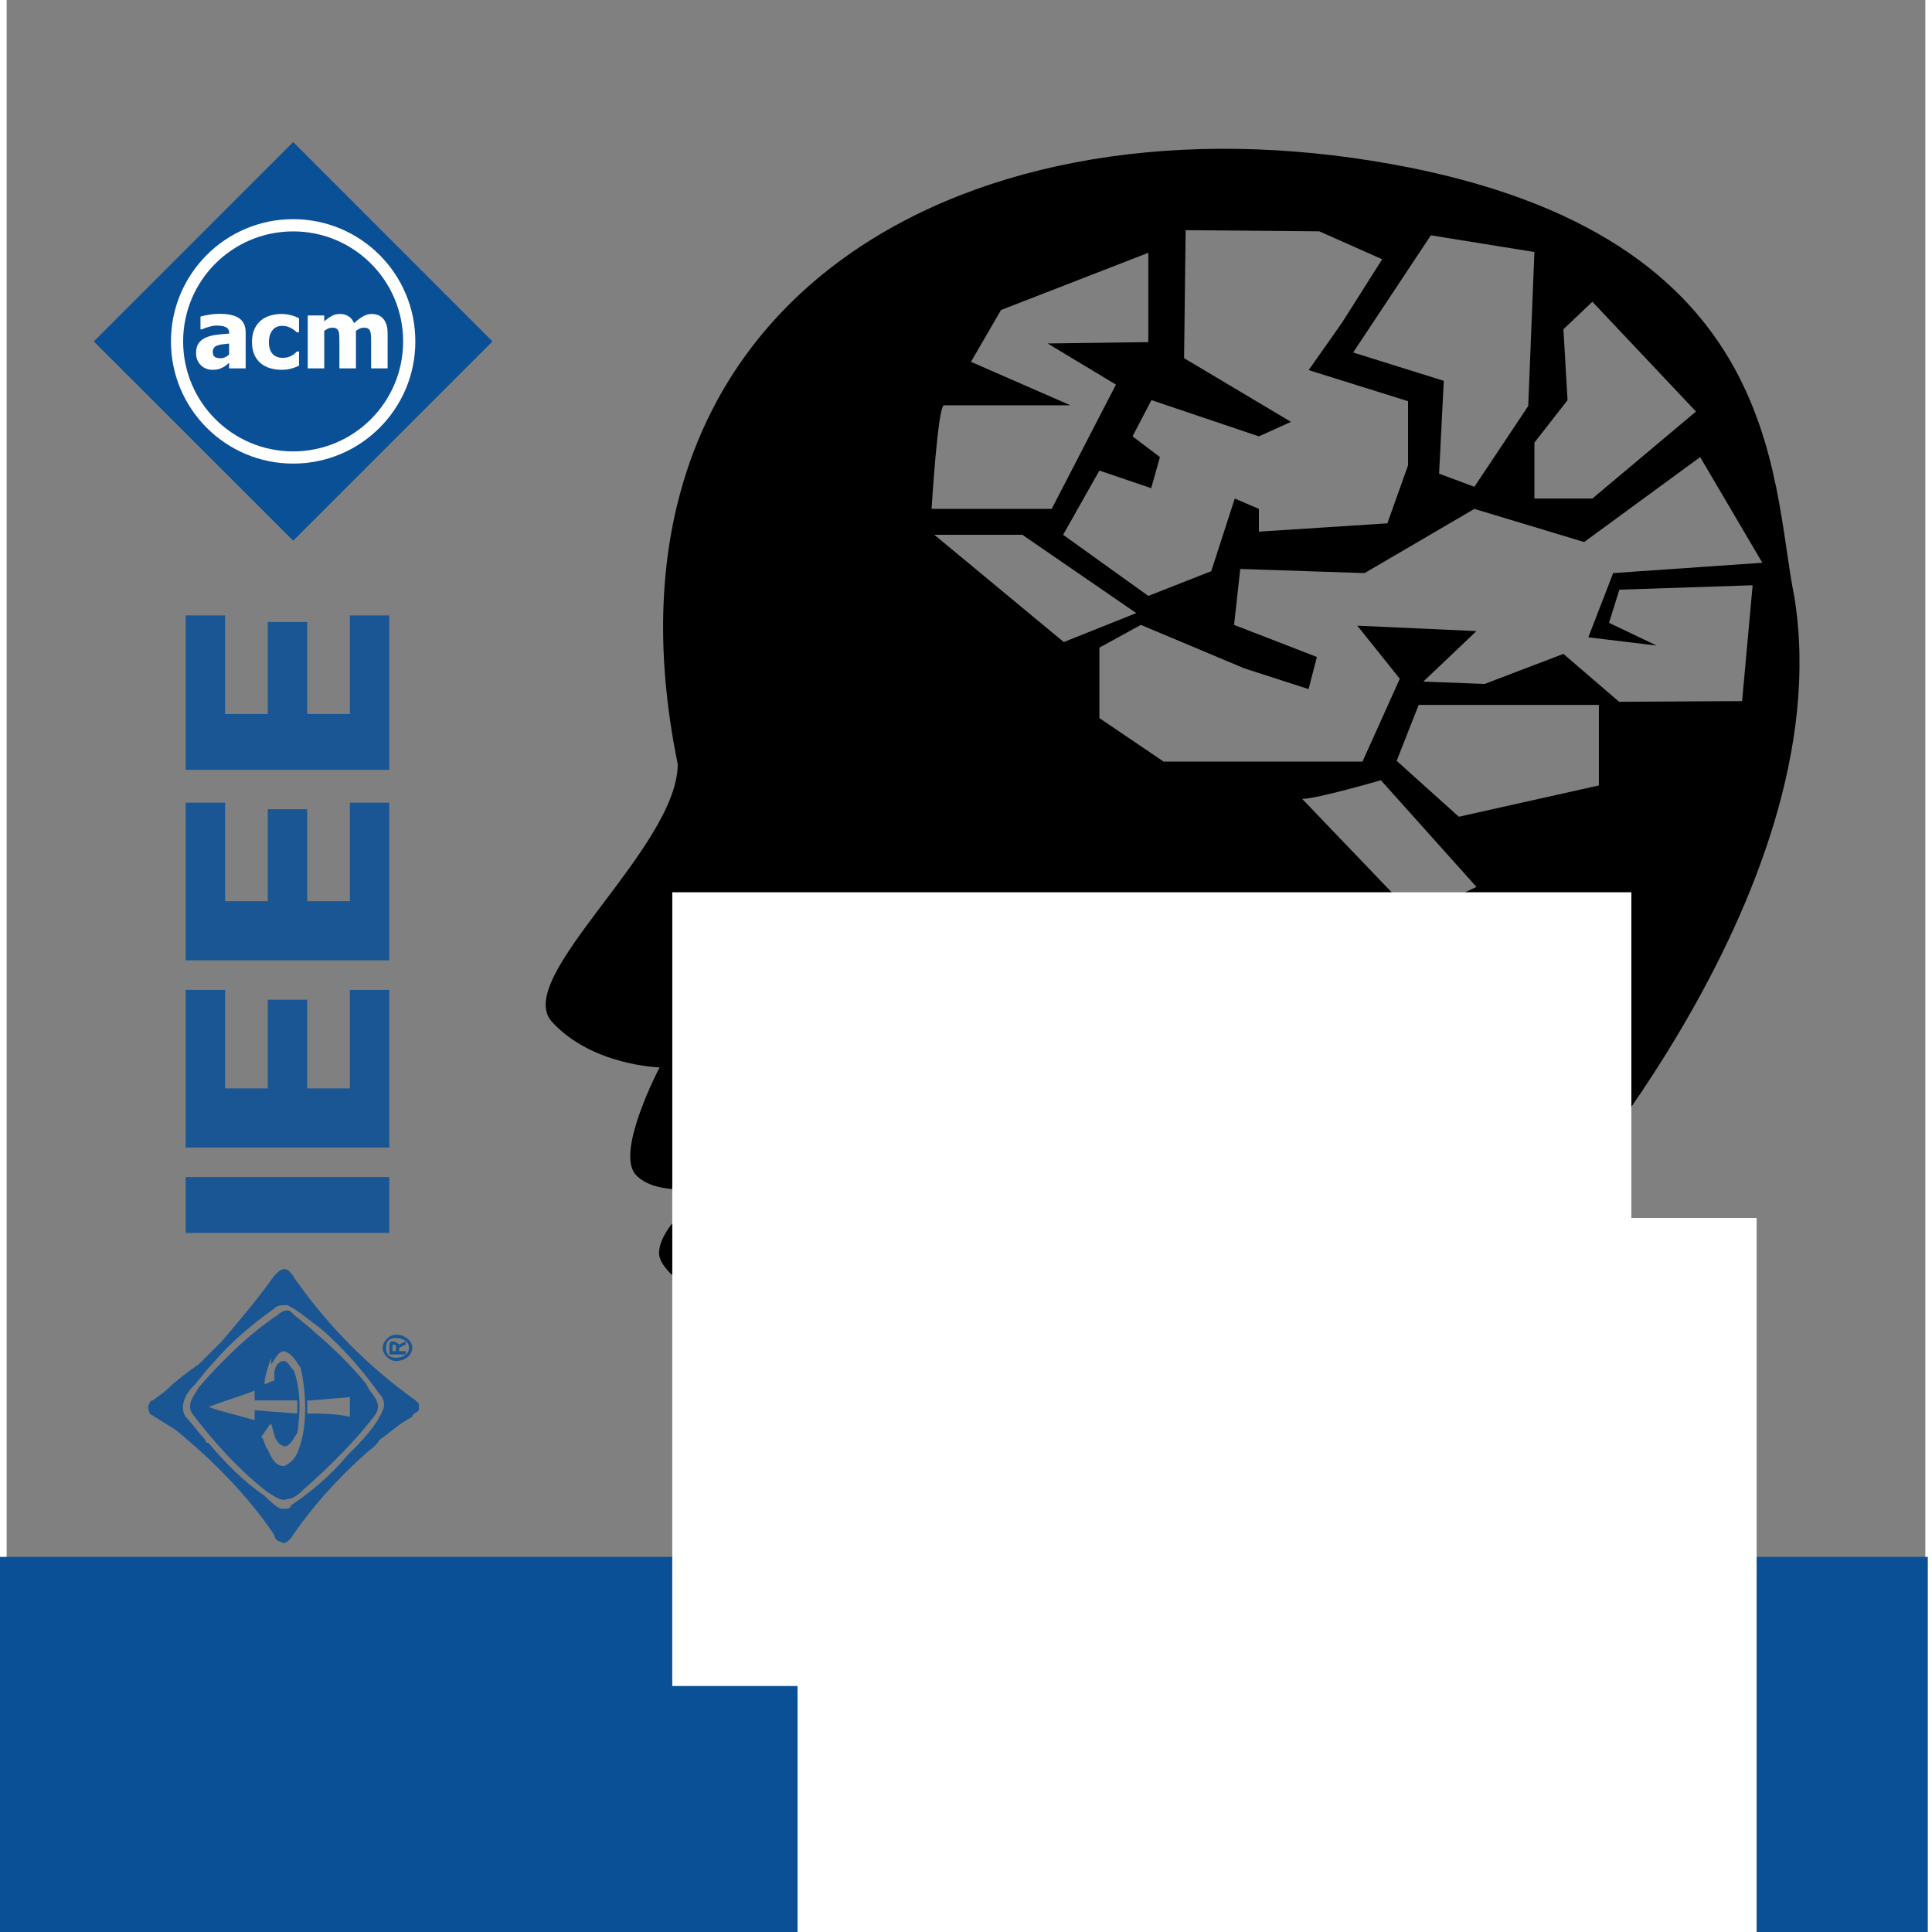 <?xml version="1.0" encoding="UTF-8" standalone="no"?>
<!-- Creator: CorelDRAW -->

<svg
   xmlns:dc="http://purl.org/dc/elements/1.1/"
   xmlns:cc="http://creativecommons.org/ns#"
   xmlns:rdf="http://www.w3.org/1999/02/22-rdf-syntax-ns#"
   xmlns:svg="http://www.w3.org/2000/svg"
   xmlns="http://www.w3.org/2000/svg"
   xmlns:sodipodi="http://sodipodi.sourceforge.net/DTD/sodipodi-0.dtd"
   xmlns:inkscape="http://www.inkscape.org/namespaces/inkscape"
   xml:space="preserve"
   width="400"
   height="400"
   style="fill-rule:evenodd;image-rendering:optimizeQuality;shape-rendering:geometricPrecision;text-rendering:geometricPrecision"
   viewBox="0 0 401.338 404.124"
   id="svg3479"
   version="1.1"
   inkscape:version="0.91 r13725"
   sodipodi:docname="munichacm_logo_v1.svg"
   inkscape:export-filename="/home/xsebi/drive/uni/munichacm/munichacm_logo_v1.png"
   inkscape:export-xdpi="450"
   inkscape:export-ydpi="450"><rect x="0" y="0" width="401.338" height="404.124" fill="#808080" stroke="none"/><sodipodi:namedview
     pagecolor="#ffffff"
     bordercolor="#666666"
     borderopacity="1"
     objecttolerance="10"
     gridtolerance="10"
     guidetolerance="10"
     inkscape:pageopacity="0"
     inkscape:pageshadow="2"
     inkscape:window-width="1366"
     inkscape:window-height="746"
     id="namedview3504"
     showgrid="true"
     inkscape:showpageshadow="false"
     inkscape:snap-to-guides="false"
     inkscape:zoom="1.1567113"
     inkscape:cx="181.5558"
     inkscape:cy="185.26091"
     inkscape:window-x="0"
     inkscape:window-y="22"
     inkscape:window-maximized="1"
     inkscape:current-layer="svg3479"><inkscape:grid
       type="xygrid"
       id="grid6443" /></sodipodi:namedview><defs
     id="defs3481"><style
       type="text/css"
       id="style3483"><![CDATA[
    .fil0 {fill:none}
    .fil1 {fill:#0C1C8C}
   ]]></style><clipPath
       id="clip8"><path
         inkscape:connector-curvature="0"
         d="m 36,788.348 20.879,20.867 20.867,-20.867 -20.867,-20.875 z"
         id="path2126" /></clipPath><linearGradient
       x1="1.61796e-05"
       y1="0"
       x2="1"
       y2="0"
       id="linear4"
       gradientUnits="userSpaceOnUse"
       gradientTransform="matrix(0,-41.744,41.744,0,32.894,809.217)"><stop
         id="stop2129"
         style="stop-color:#3792c1;stop-opacity:1"
         offset="0" /><stop
         id="stop2131"
         style="stop-color:#3792c1;stop-opacity:1"
         offset="0.016" /><stop
         id="stop2133"
         style="stop-color:#3893c2;stop-opacity:1"
         offset="0.031" /><stop
         id="stop2135"
         style="stop-color:#3993c3;stop-opacity:1"
         offset="0.047" /><stop
         id="stop2137"
         style="stop-color:#3a94c3;stop-opacity:1"
         offset="0.062" /><stop
         id="stop2139"
         style="stop-color:#3b95c4;stop-opacity:1"
         offset="0.078" /><stop
         id="stop2141"
         style="stop-color:#3c96c5;stop-opacity:1"
         offset="0.094" /><stop
         id="stop2143"
         style="stop-color:#3d96c5;stop-opacity:1"
         offset="0.109" /><stop
         id="stop2145"
         style="stop-color:#3e97c6;stop-opacity:1"
         offset="0.125" /><stop
         id="stop2147"
         style="stop-color:#3f98c7;stop-opacity:1"
         offset="0.141" /><stop
         id="stop2149"
         style="stop-color:#4099c7;stop-opacity:1"
         offset="0.156" /><stop
         id="stop2151"
         style="stop-color:#4199c8;stop-opacity:1"
         offset="0.172" /><stop
         id="stop2153"
         style="stop-color:#429ac9;stop-opacity:1"
         offset="0.188" /><stop
         id="stop2155"
         style="stop-color:#439bc9;stop-opacity:1"
         offset="0.203" /><stop
         id="stop2157"
         style="stop-color:#449cca;stop-opacity:1"
         offset="0.219" /><stop
         id="stop2159"
         style="stop-color:#459ccb;stop-opacity:1"
         offset="0.234" /><stop
         id="stop2161"
         style="stop-color:#469dcb;stop-opacity:1"
         offset="0.25" /><stop
         id="stop2163"
         style="stop-color:#489ecc;stop-opacity:1"
         offset="0.266" /><stop
         id="stop2165"
         style="stop-color:#499ecd;stop-opacity:1"
         offset="0.281" /><stop
         id="stop2167"
         style="stop-color:#4a9fcd;stop-opacity:1"
         offset="0.297" /><stop
         id="stop2169"
         style="stop-color:#4ba0ce;stop-opacity:1"
         offset="0.312" /><stop
         id="stop2171"
         style="stop-color:#4ca1cf;stop-opacity:1"
         offset="0.328" /><stop
         id="stop2173"
         style="stop-color:#4da2cf;stop-opacity:1"
         offset="0.344" /><stop
         id="stop2175"
         style="stop-color:#4ea2d0;stop-opacity:1"
         offset="0.359" /><stop
         id="stop2177"
         style="stop-color:#4fa3d1;stop-opacity:1"
         offset="0.375" /><stop
         id="stop2179"
         style="stop-color:#50a4d1;stop-opacity:1"
         offset="0.391" /><stop
         id="stop2181"
         style="stop-color:#51a5d2;stop-opacity:1"
         offset="0.406" /><stop
         id="stop2183"
         style="stop-color:#52a5d3;stop-opacity:1"
         offset="0.414" /><stop
         id="stop2185"
         style="stop-color:#53a6d3;stop-opacity:1"
         offset="0.422" /><stop
         id="stop2187"
         style="stop-color:#54a6d4;stop-opacity:1"
         offset="0.438" /><stop
         id="stop2189"
         style="stop-color:#54a7d4;stop-opacity:1"
         offset="0.445" /><stop
         id="stop2191"
         style="stop-color:#55a7d4;stop-opacity:1"
         offset="0.453" /><stop
         id="stop2193"
         style="stop-color:#56a7d5;stop-opacity:1"
         offset="0.461" /><stop
         id="stop2195"
         style="stop-color:#56a8d5;stop-opacity:1"
         offset="0.469" /><stop
         id="stop2197"
         style="stop-color:#57a8d5;stop-opacity:1"
         offset="0.477" /><stop
         id="stop2199"
         style="stop-color:#57a9d6;stop-opacity:1"
         offset="0.484" /><stop
         id="stop2201"
         style="stop-color:#58a9d6;stop-opacity:1"
         offset="0.492" /><stop
         id="stop2203"
         style="stop-color:#58a9d6;stop-opacity:1"
         offset="0.5" /><stop
         id="stop2205"
         style="stop-color:#59aad7;stop-opacity:1"
         offset="0.508" /><stop
         id="stop2207"
         style="stop-color:#5aaad7;stop-opacity:1"
         offset="0.516" /><stop
         id="stop2209"
         style="stop-color:#5aabd7;stop-opacity:1"
         offset="0.523" /><stop
         id="stop2211"
         style="stop-color:#5babd8;stop-opacity:1"
         offset="0.531" /><stop
         id="stop2213"
         style="stop-color:#5babd8;stop-opacity:1"
         offset="0.539" /><stop
         id="stop2215"
         style="stop-color:#5cacd9;stop-opacity:1"
         offset="0.547" /><stop
         id="stop2217"
         style="stop-color:#5dacd9;stop-opacity:1"
         offset="0.555" /><stop
         id="stop2219"
         style="stop-color:#5dadd9;stop-opacity:1"
         offset="0.562" /><stop
         id="stop2221"
         style="stop-color:#5eadda;stop-opacity:1"
         offset="0.57" /><stop
         id="stop2223"
         style="stop-color:#5eadda;stop-opacity:1"
         offset="0.578" /><stop
         id="stop2225"
         style="stop-color:#5faeda;stop-opacity:1"
         offset="0.586" /><stop
         id="stop2227"
         style="stop-color:#60aedb;stop-opacity:1"
         offset="0.594" /><stop
         id="stop2229"
         style="stop-color:#60aedb;stop-opacity:1"
         offset="0.602" /><stop
         id="stop2231"
         style="stop-color:#61afdb;stop-opacity:1"
         offset="0.609" /><stop
         id="stop2233"
         style="stop-color:#61afdc;stop-opacity:1"
         offset="0.617" /><stop
         id="stop2235"
         style="stop-color:#62b0dc;stop-opacity:1"
         offset="0.625" /><stop
         id="stop2237"
         style="stop-color:#63b0dc;stop-opacity:1"
         offset="0.633" /><stop
         id="stop2239"
         style="stop-color:#63b0dd;stop-opacity:1"
         offset="0.641" /><stop
         id="stop2241"
         style="stop-color:#64b1dd;stop-opacity:1"
         offset="0.648" /><stop
         id="stop2243"
         style="stop-color:#64b1dd;stop-opacity:1"
         offset="0.656" /><stop
         id="stop2245"
         style="stop-color:#65b2de;stop-opacity:1"
         offset="0.664" /><stop
         id="stop2247"
         style="stop-color:#66b2de;stop-opacity:1"
         offset="0.672" /><stop
         id="stop2249"
         style="stop-color:#66b2de;stop-opacity:1"
         offset="0.68" /><stop
         id="stop2251"
         style="stop-color:#67b3df;stop-opacity:1"
         offset="0.688" /><stop
         id="stop2253"
         style="stop-color:#67b3df;stop-opacity:1"
         offset="0.695" /><stop
         id="stop2255"
         style="stop-color:#68b4df;stop-opacity:1"
         offset="0.703" /><stop
         id="stop2257"
         style="stop-color:#69b4e0;stop-opacity:1"
         offset="0.711" /><stop
         id="stop2259"
         style="stop-color:#69b4e0;stop-opacity:1"
         offset="0.719" /><stop
         id="stop2261"
         style="stop-color:#6ab5e1;stop-opacity:1"
         offset="0.727" /><stop
         id="stop2263"
         style="stop-color:#6bb5e1;stop-opacity:1"
         offset="0.734" /><stop
         id="stop2265"
         style="stop-color:#6bb6e1;stop-opacity:1"
         offset="0.742" /><stop
         id="stop2267"
         style="stop-color:#6cb6e2;stop-opacity:1"
         offset="0.75" /><stop
         id="stop2269"
         style="stop-color:#6cb6e2;stop-opacity:1"
         offset="0.758" /><stop
         id="stop2271"
         style="stop-color:#6db7e2;stop-opacity:1"
         offset="0.766" /><stop
         id="stop2273"
         style="stop-color:#6eb7e3;stop-opacity:1"
         offset="0.773" /><stop
         id="stop2275"
         style="stop-color:#6eb8e3;stop-opacity:1"
         offset="0.781" /><stop
         id="stop2277"
         style="stop-color:#6fb8e3;stop-opacity:1"
         offset="0.789" /><stop
         id="stop2279"
         style="stop-color:#70b8e4;stop-opacity:1"
         offset="0.797" /><stop
         id="stop2281"
         style="stop-color:#70b9e4;stop-opacity:1"
         offset="0.805" /><stop
         id="stop2283"
         style="stop-color:#71b9e4;stop-opacity:1"
         offset="0.812" /><stop
         id="stop2285"
         style="stop-color:#71bae5;stop-opacity:1"
         offset="0.82" /><stop
         id="stop2287"
         style="stop-color:#72bae5;stop-opacity:1"
         offset="0.828" /><stop
         id="stop2289"
         style="stop-color:#73bae5;stop-opacity:1"
         offset="0.836" /><stop
         id="stop2291"
         style="stop-color:#73bbe6;stop-opacity:1"
         offset="0.844" /><stop
         id="stop2293"
         style="stop-color:#74bbe6;stop-opacity:1"
         offset="0.852" /><stop
         id="stop2295"
         style="stop-color:#75bce6;stop-opacity:1"
         offset="0.859" /><stop
         id="stop2297"
         style="stop-color:#75bce7;stop-opacity:1"
         offset="0.867" /><stop
         id="stop2299"
         style="stop-color:#76bde7;stop-opacity:1"
         offset="0.875" /><stop
         id="stop2301"
         style="stop-color:#77bde8;stop-opacity:1"
         offset="0.883" /><stop
         id="stop2303"
         style="stop-color:#77bde8;stop-opacity:1"
         offset="0.891" /><stop
         id="stop2305"
         style="stop-color:#78bee8;stop-opacity:1"
         offset="0.898" /><stop
         id="stop2307"
         style="stop-color:#79bee9;stop-opacity:1"
         offset="0.906" /><stop
         id="stop2309"
         style="stop-color:#79bfe9;stop-opacity:1"
         offset="0.914" /><stop
         id="stop2311"
         style="stop-color:#7abfe9;stop-opacity:1"
         offset="0.922" /><stop
         id="stop2313"
         style="stop-color:#7bbfea;stop-opacity:1"
         offset="0.93" /><stop
         id="stop2315"
         style="stop-color:#7bc0ea;stop-opacity:1"
         offset="0.938" /><stop
         id="stop2317"
         style="stop-color:#7cc0ea;stop-opacity:1"
         offset="0.945" /><stop
         id="stop2319"
         style="stop-color:#7dc1eb;stop-opacity:1"
         offset="0.953" /><stop
         id="stop2321"
         style="stop-color:#7dc1eb;stop-opacity:1"
         offset="0.961" /><stop
         id="stop2323"
         style="stop-color:#7ec1eb;stop-opacity:1"
         offset="0.969" /><stop
         id="stop2325"
         style="stop-color:#7fc2ec;stop-opacity:1"
         offset="0.977" /><stop
         id="stop2327"
         style="stop-color:#7fc2ec;stop-opacity:1"
         offset="0.984" /><stop
         id="stop2329"
         style="stop-color:#80c3ed;stop-opacity:1"
         offset="0.992" /><stop
         id="stop2331"
         style="stop-color:#81c3ed;stop-opacity:1"
         offset="1" /></linearGradient><clipPath
       id="clip9"><path
         inkscape:connector-curvature="0"
         d="m 45.355,788.348 c 0,6.359 5.156,11.516 11.523,11.516 6.359,0 11.512,-5.156 11.512,-11.516 0,-6.367 -5.152,-11.52 -11.512,-11.52 -6.367,0 -11.523,5.152 -11.523,11.52"
         id="path2334" /></clipPath><linearGradient
       x1="-0.017"
       y1="0"
       x2="1"
       y2="0"
       id="linear5"
       gradientUnits="userSpaceOnUse"
       gradientTransform="matrix(0,22.656,-22.656,0,71.497,777.209)"><stop
         id="stop2337"
         style="stop-color:#3792c1;stop-opacity:1"
         offset="0.017" /><stop
         id="stop2339"
         style="stop-color:#3792c1;stop-opacity:1"
         offset="0.031" /><stop
         id="stop2341"
         style="stop-color:#3792c1;stop-opacity:1"
         offset="0.039" /><stop
         id="stop2343"
         style="stop-color:#3893c2;stop-opacity:1"
         offset="0.043" /><stop
         id="stop2345"
         style="stop-color:#3993c2;stop-opacity:1"
         offset="0.047" /><stop
         id="stop2347"
         style="stop-color:#3993c3;stop-opacity:1"
         offset="0.055" /><stop
         id="stop2349"
         style="stop-color:#3a94c3;stop-opacity:1"
         offset="0.062" /><stop
         id="stop2351"
         style="stop-color:#3b95c4;stop-opacity:1"
         offset="0.07" /><stop
         id="stop2353"
         style="stop-color:#3c96c5;stop-opacity:1"
         offset="0.078" /><stop
         id="stop2355"
         style="stop-color:#3d96c5;stop-opacity:1"
         offset="0.086" /><stop
         id="stop2357"
         style="stop-color:#3e97c6;stop-opacity:1"
         offset="0.094" /><stop
         id="stop2359"
         style="stop-color:#3f98c7;stop-opacity:1"
         offset="0.102" /><stop
         id="stop2361"
         style="stop-color:#4098c7;stop-opacity:1"
         offset="0.109" /><stop
         id="stop2363"
         style="stop-color:#4199c8;stop-opacity:1"
         offset="0.117" /><stop
         id="stop2365"
         style="stop-color:#429ac8;stop-opacity:1"
         offset="0.125" /><stop
         id="stop2367"
         style="stop-color:#439bc9;stop-opacity:1"
         offset="0.133" /><stop
         id="stop2369"
         style="stop-color:#449bca;stop-opacity:1"
         offset="0.141" /><stop
         id="stop2371"
         style="stop-color:#459cca;stop-opacity:1"
         offset="0.148" /><stop
         id="stop2373"
         style="stop-color:#469dcb;stop-opacity:1"
         offset="0.156" /><stop
         id="stop2375"
         style="stop-color:#479dcc;stop-opacity:1"
         offset="0.164" /><stop
         id="stop2377"
         style="stop-color:#489ecc;stop-opacity:1"
         offset="0.172" /><stop
         id="stop2379"
         style="stop-color:#499fcd;stop-opacity:1"
         offset="0.18" /><stop
         id="stop2381"
         style="stop-color:#4a9fcd;stop-opacity:1"
         offset="0.188" /><stop
         id="stop2383"
         style="stop-color:#4aa0ce;stop-opacity:1"
         offset="0.195" /><stop
         id="stop2385"
         style="stop-color:#4ba0ce;stop-opacity:1"
         offset="0.203" /><stop
         id="stop2387"
         style="stop-color:#4ca1cf;stop-opacity:1"
         offset="0.211" /><stop
         id="stop2389"
         style="stop-color:#4da2d0;stop-opacity:1"
         offset="0.219" /><stop
         id="stop2391"
         style="stop-color:#4ea2d0;stop-opacity:1"
         offset="0.227" /><stop
         id="stop2393"
         style="stop-color:#4fa3d1;stop-opacity:1"
         offset="0.234" /><stop
         id="stop2395"
         style="stop-color:#50a4d1;stop-opacity:1"
         offset="0.242" /><stop
         id="stop2397"
         style="stop-color:#51a4d2;stop-opacity:1"
         offset="0.25" /><stop
         id="stop2399"
         style="stop-color:#52a5d2;stop-opacity:1"
         offset="0.258" /><stop
         id="stop2401"
         style="stop-color:#53a5d3;stop-opacity:1"
         offset="0.266" /><stop
         id="stop2403"
         style="stop-color:#54a6d3;stop-opacity:1"
         offset="0.273" /><stop
         id="stop2405"
         style="stop-color:#54a7d4;stop-opacity:1"
         offset="0.281" /><stop
         id="stop2407"
         style="stop-color:#55a7d5;stop-opacity:1"
         offset="0.289" /><stop
         id="stop2409"
         style="stop-color:#56a8d5;stop-opacity:1"
         offset="0.297" /><stop
         id="stop2411"
         style="stop-color:#57a8d6;stop-opacity:1"
         offset="0.305" /><stop
         id="stop2413"
         style="stop-color:#58a9d6;stop-opacity:1"
         offset="0.312" /><stop
         id="stop2415"
         style="stop-color:#59a9d7;stop-opacity:1"
         offset="0.32" /><stop
         id="stop2417"
         style="stop-color:#59aad7;stop-opacity:1"
         offset="0.328" /><stop
         id="stop2419"
         style="stop-color:#5aabd8;stop-opacity:1"
         offset="0.336" /><stop
         id="stop2421"
         style="stop-color:#5babd8;stop-opacity:1"
         offset="0.344" /><stop
         id="stop2423"
         style="stop-color:#5cacd8;stop-opacity:1"
         offset="0.352" /><stop
         id="stop2425"
         style="stop-color:#5dacd9;stop-opacity:1"
         offset="0.359" /><stop
         id="stop2427"
         style="stop-color:#5eadd9;stop-opacity:1"
         offset="0.367" /><stop
         id="stop2429"
         style="stop-color:#5eadda;stop-opacity:1"
         offset="0.375" /><stop
         id="stop2431"
         style="stop-color:#5faeda;stop-opacity:1"
         offset="0.383" /><stop
         id="stop2433"
         style="stop-color:#60aedb;stop-opacity:1"
         offset="0.391" /><stop
         id="stop2435"
         style="stop-color:#61afdb;stop-opacity:1"
         offset="0.398" /><stop
         id="stop2437"
         style="stop-color:#61afdc;stop-opacity:1"
         offset="0.406" /><stop
         id="stop2439"
         style="stop-color:#62b0dc;stop-opacity:1"
         offset="0.414" /><stop
         id="stop2441"
         style="stop-color:#63b0dd;stop-opacity:1"
         offset="0.422" /><stop
         id="stop2443"
         style="stop-color:#64b1dd;stop-opacity:1"
         offset="0.43" /><stop
         id="stop2445"
         style="stop-color:#64b1dd;stop-opacity:1"
         offset="0.438" /><stop
         id="stop2447"
         style="stop-color:#65b2de;stop-opacity:1"
         offset="0.445" /><stop
         id="stop2449"
         style="stop-color:#66b2de;stop-opacity:1"
         offset="0.453" /><stop
         id="stop2451"
         style="stop-color:#67b3df;stop-opacity:1"
         offset="0.461" /><stop
         id="stop2453"
         style="stop-color:#67b3df;stop-opacity:1"
         offset="0.469" /><stop
         id="stop2455"
         style="stop-color:#68b4df;stop-opacity:1"
         offset="0.477" /><stop
         id="stop2457"
         style="stop-color:#69b4e0;stop-opacity:1"
         offset="0.484" /><stop
         id="stop2459"
         style="stop-color:#69b4e0;stop-opacity:1"
         offset="0.492" /><stop
         id="stop2461"
         style="stop-color:#6ab5e1;stop-opacity:1"
         offset="0.5" /><stop
         id="stop2463"
         style="stop-color:#6bb5e1;stop-opacity:1"
         offset="0.508" /><stop
         id="stop2465"
         style="stop-color:#6bb6e1;stop-opacity:1"
         offset="0.516" /><stop
         id="stop2467"
         style="stop-color:#6cb6e2;stop-opacity:1"
         offset="0.523" /><stop
         id="stop2469"
         style="stop-color:#6db7e2;stop-opacity:1"
         offset="0.531" /><stop
         id="stop2471"
         style="stop-color:#6eb7e3;stop-opacity:1"
         offset="0.547" /><stop
         id="stop2473"
         style="stop-color:#6fb8e3;stop-opacity:1"
         offset="0.562" /><stop
         id="stop2475"
         style="stop-color:#70b9e4;stop-opacity:1"
         offset="0.578" /><stop
         id="stop2477"
         style="stop-color:#71b9e5;stop-opacity:1"
         offset="0.594" /><stop
         id="stop2479"
         style="stop-color:#72bae5;stop-opacity:1"
         offset="0.609" /><stop
         id="stop2481"
         style="stop-color:#73bbe6;stop-opacity:1"
         offset="0.625" /><stop
         id="stop2483"
         style="stop-color:#74bce6;stop-opacity:1"
         offset="0.641" /><stop
         id="stop2485"
         style="stop-color:#75bce7;stop-opacity:1"
         offset="0.656" /><stop
         id="stop2487"
         style="stop-color:#76bde7;stop-opacity:1"
         offset="0.672" /><stop
         id="stop2489"
         style="stop-color:#77bde8;stop-opacity:1"
         offset="0.688" /><stop
         id="stop2491"
         style="stop-color:#78bee8;stop-opacity:1"
         offset="0.703" /><stop
         id="stop2493"
         style="stop-color:#79bee9;stop-opacity:1"
         offset="0.719" /><stop
         id="stop2495"
         style="stop-color:#7abfe9;stop-opacity:1"
         offset="0.734" /><stop
         id="stop2497"
         style="stop-color:#7bbfea;stop-opacity:1"
         offset="0.75" /><stop
         id="stop2499"
         style="stop-color:#7bc0ea;stop-opacity:1"
         offset="0.766" /><stop
         id="stop2501"
         style="stop-color:#7cc0ea;stop-opacity:1"
         offset="0.781" /><stop
         id="stop2503"
         style="stop-color:#7dc1eb;stop-opacity:1"
         offset="0.812" /><stop
         id="stop2505"
         style="stop-color:#7ec2eb;stop-opacity:1"
         offset="0.844" /><stop
         id="stop2507"
         style="stop-color:#7fc2ec;stop-opacity:1"
         offset="0.875" /><stop
         id="stop2509"
         style="stop-color:#80c3ed;stop-opacity:1"
         offset="0.938" /><stop
         id="stop2511"
         style="stop-color:#81c3ed;stop-opacity:1"
         offset="1" /></linearGradient></defs><g
     id="Layer 1"
     transform="matrix(0,-0.687,0.687,0,25.077,327.968)"
     style="stroke:none;stroke-opacity:0"><g
       id="g3486"
       style="stroke:none;stroke-opacity:0"><path
         class="fil0"
         d="M 305,102 0,102 0,-7 l 305,0 0,109 z"
         id="path3488"
         inkscape:connector-curvature="0"
         style="fill:none;stroke:none;stroke-opacity:0" /><path
         class="fil1"
         d="m 102,80 0,-62 17,0 0,62 -17,0 z"
         id="path3490"
         inkscape:connector-curvature="0"
         style="fill:#0a5096;fill-opacity:0.867;stroke:none;stroke-opacity:0" /><path
         class="fil1"
         d="m 128,80 0,-62 48,0 0,12 -30,0 0,13 27,0 0,12 -27,0 0,13 30,0 0,12 -48,0 z"
         id="path3492"
         inkscape:connector-curvature="0"
         style="fill:#0a5096;fill-opacity:0.867;stroke:none;stroke-opacity:0" /><path
         class="fil1"
         d="m 185,80 0,-62 48,0 0,12 -30,0 0,13 28,0 0,12 -28,0 0,13 30,0 0,12 -48,0 z"
         id="path3494"
         inkscape:connector-curvature="0"
         style="fill:#0a5096;fill-opacity:0.867;stroke:none;stroke-opacity:0" /><path
         class="fil1"
         d="m 243,80 0,-62 47,0 0,12 -30,0 0,13 28,0 0,12 -28,0 0,13 30,0 0,12 -47,0 z"
         id="path3496"
         inkscape:connector-curvature="0"
         style="fill:#0a5096;fill-opacity:0.867;stroke:none;stroke-opacity:0" /><path
         class="fil1"
         d="m 54,12 c 3,3 6,7 8,10 l 7,7 c 7,6 13,11 20,16 l 0,0 c 1,1 2,2 2,3 0,2 -3,3 -4,4 C 73,62 61,74 51,88 l -1,1 c 0,0 -1,0 -2,0 C 47,88 47,87 46,87 44,83 41,80 39,77 37,76 36,74 35,73 27,64 18,56 9,50 8,49 7,48 8,47 8,46 9,45 10,45 22,37 33,26 42,15 l 5,-8 c 1,0 2,-1 3,0 0,0 1,0 1,1 l 3,4 z m -8,6 c -2,2 -5,4 -7,6 -1,0 -1,1 -1,1 -6,5 -12,11 -16,17 -2,2 -3,3 -4,5 0,2 0,3 1,3 4,6 9,12 15,17 4,4 9,9 14,11 2,1 4,0 5,-1 7,-5 14,-11 20,-18 2,-3 5,-6 7,-10 0,-2 0,-3 -1,-4 C 74,38 69,32 62,26 l 0,0 c -2,-2 -5,-4 -7,-6 -2,-2 -6,-4 -9,-2 z"
         id="path3498"
         inkscape:connector-curvature="0"
         style="fill:#0a5096;fill-opacity:0.867;stroke:none;stroke-opacity:0" /><path
         class="fil1"
         d="m 55,22 c 8,7 16,15 22,24 1,1 2,3 1,4 -2,2 -4,5 -6,7 l 0,0 c -5,6 -10,11 -16,16 -3,1 -5,5 -9,3 -8,-6 -16,-14 -23,-22 -1,-1 -3,-3 -3,-5 -1,-2 1,-4 2,-6 7,-9 16,-17 24,-23 3,-2 6,1 8,2 z m -6,3 -1,3 -3,11 c 0,0 2,0 3,0 l 0,0 -1,13 0,0 c 1,0 3,0 4,0 l 0,-1 0,-12 0,0 3,0 C 52,34 51,30 49,25 l 0,0 z M 36,43 c -2,1 -5,2 -5,5 1,2 2,3 4,4 7,3 17,3 26,1 1,-1 4,-2 5,-5 0,-2 -3,-3 -4,-4 l 0,0 c 0,0 1,0 2,0 l 0,0 c -3,-1 -6,-2 -8,-2 0,1 1,2 1,3 1,0 2,0 2,0 2,0 4,1 4,3 0,1 -2,2 -3,3 -6,2 -12,2 -19,1 -1,-1 -4,-2 -4,-4 1,-3 4,-3 7,-4 -1,-1 -3,-2 -4,-3 -1,1 -3,1 -4,2 z m 11,12 c 0,4 0,9 -1,13 2,0 4,0 6,0 l -1,-12 0,-1 c -1,0 -2,0 -4,0 z"
         id="path3500"
         inkscape:connector-curvature="0"
         style="fill:#0a5096;fill-opacity:0.867;stroke:none;stroke-opacity:0" /><path
         class="fil1"
         d="m 66,82 0,-1 1,0 c 0,0 1,0 1,0 0,1 0,1 -1,1 l -1,0 z m 0,1 1,0 1,2 1,0 -1,-2 c 0,0 1,-1 1,-2 0,-1 -1,-1 -2,-1 l -2,0 0,5 1,0 0,-2 z m 5,-1 c 0,-2 -2,-4 -4,-4 -2,0 -4,2 -4,4 0,3 2,5 4,5 2,0 4,-2 4,-5 z m -1,0 c 0,2 -1,4 -3,4 l 0,0 c -2,0 -3,-2 -3,-4 0,-2 1,-3 3,-3 2,0 3,1 3,3 z"
         id="path3502"
         inkscape:connector-curvature="0"
         style="fill:#0a5096;fill-opacity:0.867;stroke:none;stroke-opacity:0" /></g></g><g
     transform="matrix(0.278,0,0,0.278,-78.767,-42.081)"
     id="layer1"><g
       transform="matrix(7.186,0,0,7.186,90.202,-5256.81)"
       id="g8264"><g
         clip-path="url(#clip8)"
         id="g7014"
         style="clip-rule:nonzero;fill:#0a5096;fill-opacity:1"><path
           inkscape:connector-curvature="0"
           d="m 36,809.215 41.746,0 0,-41.742 -41.746,0 z"
           id="path7016"
           style="fill:#0a5096;fill-opacity:1;fill-rule:nonzero;stroke:none" /></g><path
         inkscape:connector-curvature="0"
         d="m 69.668,788.348 c 0,7.066 -5.723,12.793 -12.793,12.793 -7.066,0 -12.797,-5.727 -12.797,-12.793 0,-7.07 5.73,-12.801 12.797,-12.801 7.07,0 12.793,5.73 12.793,12.801"
         id="path7018"
         style="fill:#ffffff;fill-opacity:1;fill-rule:nonzero;stroke:none" /><g
         clip-path="url(#clip9)"
         id="g7020"
         style="clip-rule:nonzero;fill:#0a5096;fill-opacity:1"><path
           inkscape:connector-curvature="0"
           d="m 68.391,776.828 -23.035,0 0,23.035 23.035,0 z"
           id="path7022"
           style="fill:#0a5096;fill-opacity:1;fill-rule:nonzero;stroke:none" /></g><path
         inkscape:connector-curvature="0"
         d="m 50.168,790.59 c -0.117,0.094 -0.223,0.18 -0.32,0.262 -0.09,0.082 -0.211,0.152 -0.371,0.234 -0.156,0.082 -0.301,0.141 -0.453,0.172 -0.145,0.043 -0.348,0.062 -0.613,0.062 -0.488,0 -0.895,-0.172 -1.215,-0.496 -0.324,-0.332 -0.488,-0.738 -0.488,-1.242 0,-0.418 0.082,-0.75 0.246,-1 0.168,-0.254 0.402,-0.457 0.707,-0.605 0.312,-0.148 0.688,-0.254 1.117,-0.312 0.438,-0.055 0.902,-0.109 1.406,-0.137 l 0,-0.035 c 0,-0.301 -0.117,-0.516 -0.34,-0.629 -0.227,-0.117 -0.562,-0.176 -1.016,-0.176 -0.207,0 -0.441,0.039 -0.715,0.117 -0.27,0.066 -0.535,0.168 -0.801,0.281 l -0.141,0 0,-1.34 c 0.172,-0.055 0.445,-0.109 0.828,-0.18 0.383,-0.07 0.766,-0.105 1.16,-0.105 0.953,0 1.645,0.164 2.082,0.477 0.441,0.32 0.66,0.809 0.66,1.457 l 0,3.777 -1.734,-5e-5 z m 0,-0.867 0,-1.152 c -0.293,0.031 -0.527,0.059 -0.703,0.082 -0.176,0.019 -0.355,0.055 -0.527,0.121 -0.152,0.051 -0.27,0.129 -0.348,0.238 -0.086,0.109 -0.133,0.25 -0.133,0.422 0,0.258 0.074,0.438 0.211,0.535 0.137,0.098 0.344,0.141 0.621,0.141 0.141,0 0.297,-0.023 0.449,-0.102 0.164,-0.062 0.305,-0.164 0.43,-0.285"
         id="path7024"
         style="fill:#ffffff;fill-opacity:1;fill-rule:nonzero;stroke:none" /><path
         inkscape:connector-curvature="0"
         d="m 55.695,791.32 c -0.457,0 -0.883,-0.062 -1.262,-0.176 -0.375,-0.117 -0.703,-0.293 -0.984,-0.531 -0.281,-0.246 -0.496,-0.547 -0.652,-0.906 -0.156,-0.363 -0.23,-0.797 -0.23,-1.285 0,-0.535 0.078,-0.977 0.25,-1.355 0.168,-0.371 0.391,-0.676 0.684,-0.914 0.277,-0.23 0.602,-0.402 0.98,-0.512 0.371,-0.113 0.762,-0.168 1.168,-0.168 0.305,0 0.617,0.039 0.918,0.113 0.309,0.066 0.613,0.18 0.922,0.336 l 0,1.48 -0.223,0 c -0.062,-0.066 -0.152,-0.141 -0.25,-0.211 -0.105,-0.086 -0.207,-0.156 -0.328,-0.219 -0.125,-0.078 -0.273,-0.125 -0.422,-0.18 -0.164,-0.047 -0.34,-0.074 -0.535,-0.074 -0.441,0 -0.785,0.152 -1.027,0.465 -0.238,0.305 -0.367,0.719 -0.367,1.238 0,0.551 0.133,0.969 0.391,1.242 0.258,0.27 0.598,0.406 1.031,0.406 0.219,0 0.414,-0.027 0.582,-0.07 0.16,-0.051 0.301,-0.113 0.414,-0.18 0.121,-0.07 0.223,-0.137 0.305,-0.215 0.082,-0.07 0.156,-0.137 0.207,-0.195 l 0.223,0 0,1.477 c -0.098,0.043 -0.211,0.094 -0.344,0.152 -0.129,0.051 -0.254,0.098 -0.395,0.133 -0.164,0.055 -0.328,0.078 -0.473,0.105 -0.148,0.027 -0.34,0.043 -0.582,0.043"
         id="path7026"
         style="fill:#ffffff;fill-opacity:1;fill-rule:nonzero;stroke:none" /><path
         inkscape:connector-curvature="0"
         d="m 65.039,791.172 0,-2.773 c 0,-0.27 -0.004,-0.496 -0.016,-0.688 -0.012,-0.188 -0.043,-0.344 -0.094,-0.461 -0.047,-0.121 -0.129,-0.203 -0.23,-0.258 -0.102,-0.059 -0.25,-0.082 -0.434,-0.082 -0.133,0 -0.262,0.023 -0.395,0.082 -0.129,0.059 -0.27,0.145 -0.422,0.246 l 0,3.934 -1.73,0 0,-2.773 c 0,-0.27 -0.004,-0.496 -0.016,-0.688 -0.016,-0.188 -0.039,-0.344 -0.09,-0.461 -0.055,-0.121 -0.129,-0.203 -0.23,-0.258 -0.109,-0.059 -0.254,-0.082 -0.438,-0.082 -0.145,0 -0.281,0.031 -0.418,0.094 -0.137,0.07 -0.27,0.148 -0.395,0.234 l 0,3.934 -1.73,0 0,-5.543 1.73,0 0,0.613 c 0.281,-0.238 0.551,-0.43 0.801,-0.566 0.246,-0.133 0.527,-0.203 0.844,-0.203 0.336,0 0.637,0.082 0.887,0.242 0.266,0.16 0.457,0.398 0.594,0.723 0.332,-0.309 0.648,-0.547 0.938,-0.715 0.297,-0.168 0.594,-0.25 0.895,-0.25 0.258,0 0.488,0.047 0.695,0.125 0.203,0.086 0.379,0.211 0.516,0.371 0.16,0.18 0.273,0.391 0.348,0.637 0.082,0.246 0.117,0.562 0.117,0.961 l 6e-6,3.605 z"
         id="path7028"
         style="fill:#ffffff;fill-opacity:1;fill-rule:nonzero;stroke:none" /></g></g><flowRoot
     xml:space="preserve"
     id="flowRoot6411"
     style="font-style:normal;font-weight:normal;font-size:40.412px;line-height:125%;font-family:Sans;text-align:center;letter-spacing:0px;word-spacing:0px;text-anchor:middle;fill:#0a5096;fill-opacity:1;stroke:none;stroke-width:1px;stroke-linecap:butt;stroke-linejoin:miter;stroke-opacity:1"
     transform="translate(-96.951,113.546)"><flowRegion
       id="flowRegion6413"><rect
         id="rect6415"
         width="404.124"
         height="80.825"
         x="94.685"
         y="212.112"
         style="text-align:center;text-anchor:middle;fill:#0a5096;fill-opacity:1" /></flowRegion><flowPara
       style="font-style:normal;font-variant:normal;font-weight:100;font-stretch:normal;font-size:63.144px;font-family:'Helvetica Neue';-inkscape-font-specification:'Helvetica Neue Thin';text-align:center;text-anchor:middle;fill:#0a5096;fill-opacity:1"
       id="flowPara6419">Student Club</flowPara></flowRoot><g
     id="g6567"
     transform="matrix(0.559,0,0,0.559,94.235,31.121)"><g
       id="g6527"><path
         id="path6529"
         d="M 500.364,167.693 C 491.256,122.923 497.071,29.179 342.046,4.459 187.062,-20.285 47.397,58.361 82.528,230.248 c 0,31.33 -62.035,79.965 -47.088,96.406 14.946,16.441 40.31,17.083 40.31,17.083 0,0 -16.488,31.33 -9.073,39.982 7.409,8.653 28.025,4.951 28.025,4.951 0,0 -19.156,13.803 -19.156,24.511 0,10.72 32.345,24.954 32.345,24.954 0,0 -5.932,59.285 42.64,55.174 48.57,-4.109 56.75,-17.83 56.75,-17.83 l 14.41,59.938 187.989,0 -6.609,-130.27 c -0.001,0.012 115.44,-125.318 97.293,-237.454 z m -73.145,70.542 -52.406,11.712 -23.262,-20.925 8.232,-20.925 67.436,0 0,30.138 z M 424.79,57.24 l 38.769,41.08 -38.769,32.556 -21.696,0 0,-20.926 12.401,-15.881 -1.542,-26.542 10.837,-10.287 z m -21.696,-18.614 -2.312,57.626 -20.144,30.232 -13.207,-4.916 1.752,-34.739 -33.91,-10.603 29.076,-43.848 38.745,6.248 z m -131.087,39.726 0.584,-47.888 50.001,0.42 23.541,10.463 -15.109,23.845 -12.401,17.621 37.191,11.642 0,24.02 -7.742,21.684 -48.074,3.106 0,-8.512 -9.026,-3.877 -8.799,27.184 -23.547,9.26 -31.879,-22.875 13.563,-24.032 19.384,6.586 3.287,-11.63 -10.258,-7.753 7.076,-13.569 40.199,13.569 12.016,-5.43 -40.007,-23.834 z m -89.826,17.632 c 2.324,0 47.292,0 47.292,0 l -37.209,-16.266 11.239,-19.384 55.122,-21.416 0,33.432 -37.688,0.502 25.579,15.39 -24.037,46.499 -44.957,0 c 0.011,0.011 2.329,-38.757 4.659,-38.757 z m -3.632,48.46 32.941,0 42.627,29.298 -27.131,10.836 -48.437,-40.134 z m 61.772,68.592 0,-26.356 15.507,-8.524 38.762,16.278 24.008,7.753 3.106,-12.027 -30.991,-12.004 2.312,-20.926 46.521,1.542 41.08,-24.02 41.08,12.401 43.416,-31.785 23.261,39.539 -55.817,3.865 -9.295,24.032 25.573,3.094 -17.831,-8.524 3.877,-12.401 49.861,-1.646 -3.936,43.345 -46.031,0.257 -20.832,-17.924 -29.473,11.245 -22.957,-0.875 19.875,-18.894 -44.572,-2.032 15.893,19.863 -13.954,31.003 -74.412,0 -24.031,-16.279 z m 117.851,74.033 -41.979,-43.801 c 5.441,0 29.461,-6.983 29.461,-6.983 l 35.768,39.924 -23.25,10.86 z"
         inkscape:connector-curvature="0" /></g><g
       id="g6531" /><g
       id="g6533" /><g
       id="g6535" /><g
       id="g6537" /><g
       id="g6539" /><g
       id="g6541" /><g
       id="g6543" /><g
       id="g6545" /><g
       id="g6547" /><g
       id="g6549" /><g
       id="g6551" /><g
       id="g6553" /><g
       id="g6555" /><g
       id="g6557" /><g
       id="g6559" /></g><flowRoot
     xml:space="preserve"
     id="flowRoot8820"
     style="font-style:normal;font-weight:normal;font-size:40.412px;line-height:125%;font-family:Sans;text-align:center;letter-spacing:0px;word-spacing:0px;text-anchor:middle;fill:#ffffff;fill-opacity:1;stroke:none;stroke-width:1;stroke-linecap:butt;stroke-linejoin:miter;stroke-miterlimit:4;stroke-dasharray:none;stroke-opacity:0.867;"
     transform="translate(116.167,60.267)"
     inkscape:export-xdpi="450"
     inkscape:export-ydpi="450"><flowRegion
       id="flowRegion8822"><rect
         style="text-align:center;text-anchor:middle;fill:#ffffff;fill-opacity:1;stroke:none;stroke-width:1;stroke-miterlimit:4;stroke-dasharray:none;stroke-opacity:0.867;"
         id="rect8824"
         width="200.614"
         height="166.031"
         x="49.266"
         y="194.5" /></flowRegion><flowPara
       id="flowPara8828"
       style="font-style:normal;font-variant:normal;font-weight:100;font-stretch:normal;font-size:63.144px;font-family:'Helvetica Neue';-inkscape-font-specification:'Helvetica Neue Thin';text-align:center;text-anchor:middle;fill:#ffffff;fill-opacity:1;stroke:none;stroke-width:1;stroke-miterlimit:4;stroke-dasharray:none;stroke-opacity:0.867;">CS</flowPara></flowRoot><flowRoot
     transform="translate(89.964,-7.861)"
     style="font-style:normal;font-weight:normal;font-size:40.412px;line-height:125%;font-family:Sans;text-align:center;letter-spacing:0px;word-spacing:0px;text-anchor:middle;fill:#ffffff;fill-opacity:1;stroke:none;stroke-width:1;stroke-linecap:butt;stroke-linejoin:miter;stroke-miterlimit:4;stroke-dasharray:none;stroke-opacity:0.867;"
     id="flowRoot8836"
     xml:space="preserve"
     inkscape:export-xdpi="450"
     inkscape:export-ydpi="450"><flowRegion
       id="flowRegion8838"><rect
         y="194.5"
         x="49.266"
         height="166.031"
         width="200.614"
         id="rect8840"
         style="text-align:center;text-anchor:middle;fill:#ffffff;fill-opacity:1;stroke:none;stroke-width:1;stroke-miterlimit:4;stroke-dasharray:none;stroke-opacity:0.867;" /></flowRegion><flowPara
       style="font-style:normal;font-variant:normal;font-weight:100;font-stretch:normal;font-size:58.093px;font-family:'Helvetica Neue';-inkscape-font-specification:'Helvetica Neue Thin';text-align:center;text-anchor:middle;fill:#ffffff;fill-opacity:1;stroke:none;stroke-width:1;stroke-miterlimit:4;stroke-dasharray:none;stroke-opacity:0.867;"
       id="flowPara8842">Munich</flowPara></flowRoot></svg>